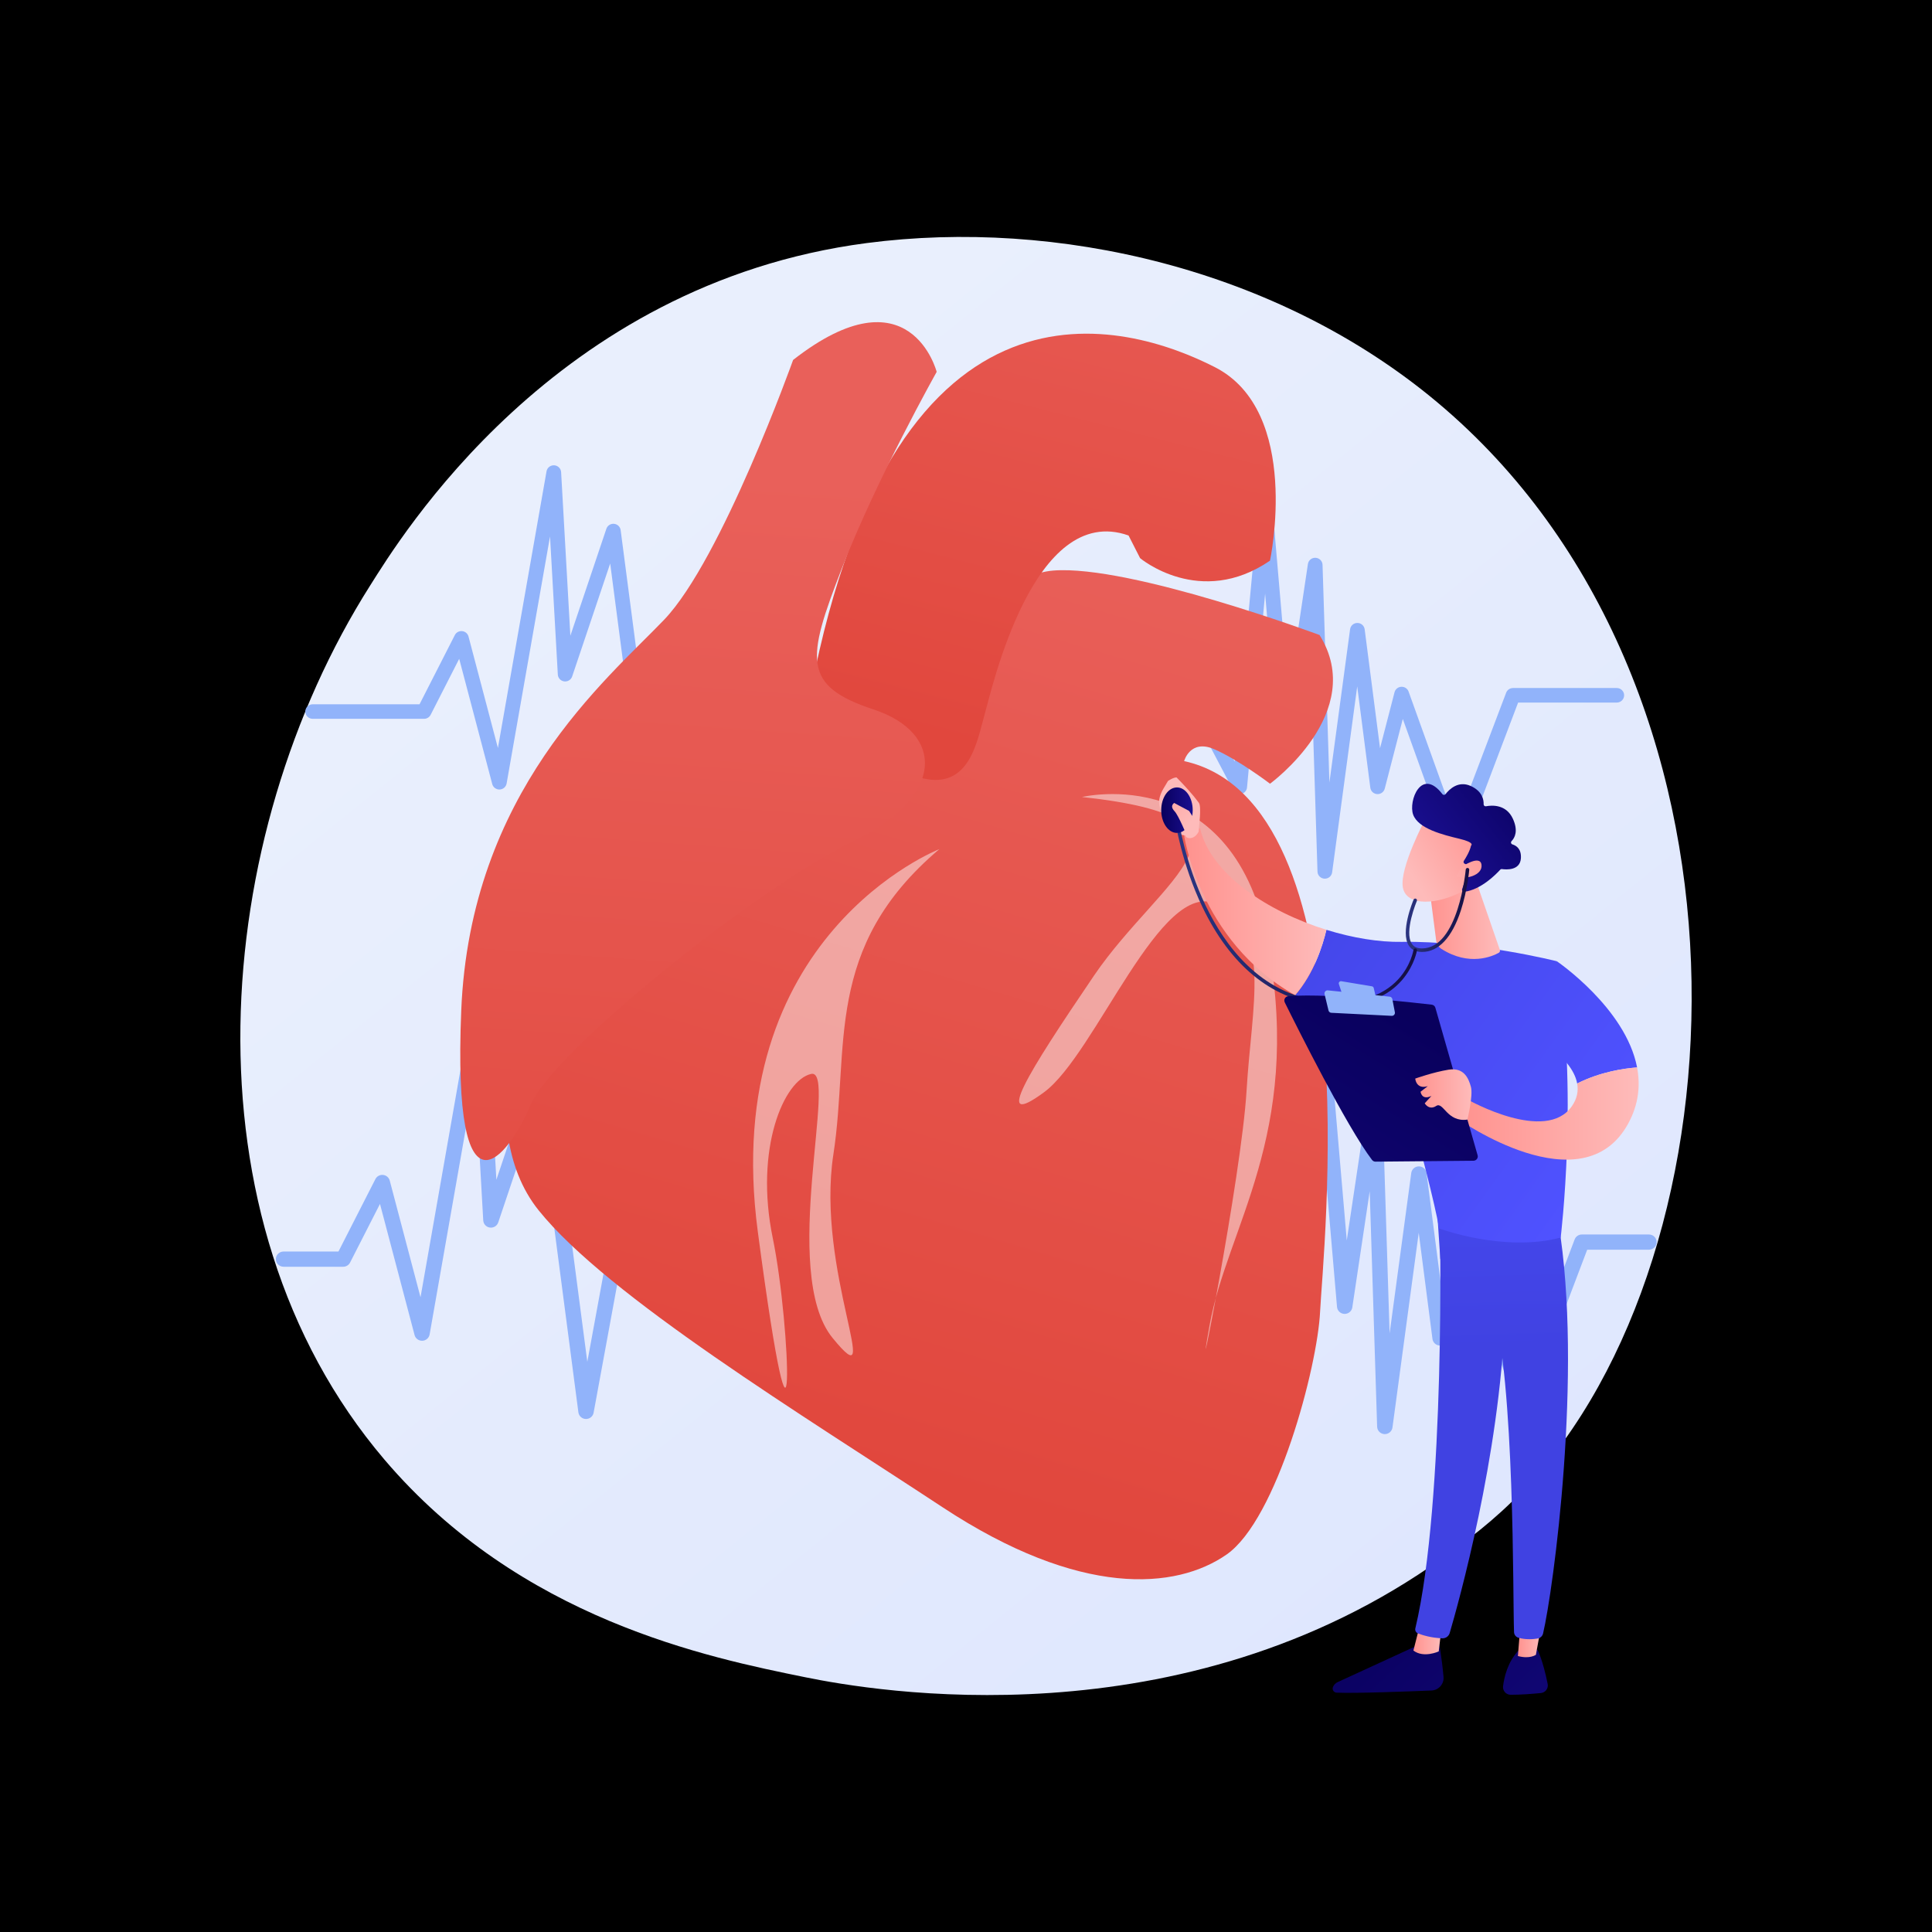 <?xml version="1.0" encoding="utf-8"?>
<!-- Generator: Adobe Illustrator 27.5.0, SVG Export Plug-In . SVG Version: 6.00 Build 0)  -->
<svg version="1.1" xmlns="http://www.w3.org/2000/svg" xmlns:xlink="http://www.w3.org/1999/xlink" x="0px" y="0px"
	 viewBox="0 0 3710 3710" style="enable-background:new 0 0 3710 3710;" xml:space="preserve">
<g id="Background">
	<g>
		<g>
			<rect style="fill:#000000;" width="3710px" height="3710px"/>
		</g>
	</g>
</g>
<g id="Illustration">
	<g>
		<linearGradient id="SVGID_1_" gradientUnits="userSpaceOnUse" x1="3610.857" y1="4081.411" x2="1119.382" y2="987.156">
			<stop  offset="0" style="stop-color:#DAE3FE"/>
			<stop  offset="1" style="stop-color:#E9EFFD"/>
		</linearGradient>
		<path style="fill:url(#SVGID_1_);" d="M2925.436,2861.149c-57.228,60.247-111.376,99.1-154.159,129.797
			c-502.893,360.831-1097.948,255.651-1224.415,229.964c-186.751-37.93-547.736-111.248-808.721-418.162
			c-394.85-464.335-333.366-1195.882-27.094-1678.786c56.022-88.331,351.946-578.591,953.411-657.214
			c364-47.581,788.307,48.385,1095.578,305.817C3405.028,1312.939,3359.111,2404.59,2925.436,2861.149z"/>
		<path style="fill:#91B3FA;" d="M2544.091,1687.322c-0.242,0-0.481-0.006-0.726-0.018c-7.342-0.368-13.172-6.247-13.402-13.513
			l-13.613-431.973l-31.914,213.125c-1.048,7.01-7.308,12.114-14.41,11.913c-7.167-0.22-13.028-5.713-13.635-12.777l-26.997-314.139
			l-34.782,372.3c-0.576,6.169-5.193,11.226-11.345,12.421c-6.128,1.193-12.356-1.763-15.25-7.259l-93.604-177.886h-944.045
			l-56.764,308.621c-1.245,6.774-7.308,11.637-14.258,11.463c-6.962-0.176-12.753-5.342-13.647-12.17l-73.969-565.327
			l-73.041,216.962c-2.141,6.36-8.577,10.315-15.272,9.432c-6.721-0.888-11.855-6.371-12.234-13.065l-14.985-265.3l-83.362,474.413
			c-1.137,6.475-6.689,11.292-13.33,11.564c-6.603,0.251-12.577-4.068-14.255-10.429l-63.462-240.539l-54.85,107.544
			c-2.402,4.707-7.28,7.677-12.612,7.677H600.44c-7.801,0-14.125-6.253-14.125-13.966c0-7.714,6.324-13.966,14.125-13.966H805.63
			l67.773-132.885c2.645-5.187,8.266-8.218,14.105-7.598c5.844,0.614,10.692,4.74,12.176,10.363l56.465,214.019l93.349-531.256
			c1.229-6.995,7.581-11.969,14.737-11.551c7.168,0.412,12.882,6.075,13.284,13.163l17.744,314.115l69.154-205.42
			c2.08-6.18,8.211-10.119,14.76-9.49c6.557,0.626,11.805,5.65,12.651,12.11l70.233,536.779l42.622-231.728
			c1.221-6.641,7.07-11.467,13.897-11.467h964.406c5.27,0,10.1,2.899,12.531,7.52l75.383,143.262l45.018-481.839
			c0.671-7.186,6.768-12.681,14.064-12.681c0.018,0,0.034,0,0.052,0c7.317,0.027,13.402,5.575,14.021,12.784l30.209,351.526
			l37.305-249.131c1.07-7.153,7.394-12.308,14.79-11.898c7.302,0.42,13.074,6.28,13.301,13.509l13.178,418.149l39.708-294.414
			c0.938-6.941,6.925-12.12,14.002-12.12c0,0,0.025,0,0.04,0c7.093,0.02,13.071,5.237,13.972,12.195l29.516,228.305l27.843-107.457
			c1.542-5.951,6.836-10.208,13.043-10.487c6.269-0.268,11.872,3.489,13.95,9.276l91.544,254.698l95.771-252.523
			c2.069-5.451,7.338-9.062,13.227-9.062h199.235c7.801,0,14.125,6.253,14.125,13.966s-6.324,13.966-14.125,13.966h-189.448
			l-105.914,279.274c-2.084,5.493-7.424,8.973-13.35,9.062c-5.931-0.052-11.201-3.763-13.187-9.29l-88.993-247.604l-34.681,133.852
			c-1.683,6.491-7.795,10.898-14.557,10.473c-6.765-0.414-12.277-5.521-13.138-12.167l-25.169-194.665l-48.169,357.141
			C2557.143,1682.169,2551.126,1687.322,2544.091,1687.322z"/>
		<path style="fill:#91B3FA;" d="M2659.284,2753.9c-0.253,0-0.504-0.006-0.76-0.019c-7.686-0.386-13.79-6.54-14.031-14.148
			l-14.253-452.259l-33.412,223.133c-1.097,7.34-7.651,12.683-15.087,12.472c-7.503-0.23-13.639-5.981-14.275-13.377
			l-28.264-328.891l-36.416,389.783c-0.604,6.459-5.437,11.754-11.878,13.004c-6.415,1.249-12.937-1.845-15.966-7.6l-97.999-186.24
			H1199.321l-59.43,323.114c-1.303,7.092-7.651,12.183-14.928,12.001c-7.288-0.184-13.352-5.593-14.288-12.742l-77.442-591.875
			l-76.471,227.15c-2.242,6.659-8.98,10.8-15.989,9.875c-7.036-0.93-12.412-6.67-12.808-13.678l-15.689-277.758L825,2562.539
			c-1.191,6.78-7.003,11.822-13.956,12.107c-6.913,0.263-13.168-4.258-14.925-10.919l-66.442-251.834l-57.426,112.595
			c-2.515,4.928-7.622,8.038-13.205,8.038h-114.49c-8.168,0-14.788-6.546-14.788-14.622c0-8.076,6.621-14.622,14.788-14.622h105.385
			l70.956-139.126c2.77-5.431,8.654-8.604,14.768-7.955c6.118,0.643,11.194,4.963,12.747,10.849l59.117,224.069l97.733-556.203
			c1.287-7.324,7.937-12.531,15.429-12.093c7.505,0.432,13.487,6.361,13.907,13.781l18.577,328.865l72.402-215.067
			c2.177-6.47,8.596-10.594,15.453-9.935c6.865,0.655,12.359,5.915,13.245,12.679l73.531,561.986l44.624-242.61
			c1.279-6.952,7.402-12.006,14.549-12.006h1198.939c5.517,0,10.575,3.035,13.12,7.873l78.923,149.989l47.132-504.465
			c0.703-7.524,7.086-13.277,14.724-13.277c0.02,0,0.035,0,0.055,0c7.661,0.028,14.031,5.837,14.679,13.384l31.628,368.034
			l39.057-260.831c1.12-7.489,7.741-12.886,15.485-12.456c7.645,0.439,13.688,6.575,13.925,14.143l13.797,437.785l41.573-308.24
			c0.982-7.267,7.25-12.689,14.66-12.689c0,0,0.026,0,0.042,0c7.426,0.021,13.684,5.483,14.628,12.767l30.902,239.026l29.15-112.503
			c1.614-6.23,7.157-10.687,13.656-10.979c6.563-0.281,12.43,3.652,14.605,9.712l95.843,266.658l100.268-264.381
			c2.166-5.707,7.683-9.488,13.848-9.488h128.787c8.168,0,14.788,6.546,14.788,14.622c0,8.076-6.621,14.622-14.788,14.622h-118.54
			l-110.888,292.388c-2.182,5.751-7.773,9.394-13.976,9.488c-6.21-0.054-11.727-3.939-13.806-9.726l-93.173-259.231l-36.31,140.138
			c-1.762,6.795-8.161,11.409-15.241,10.965c-7.083-0.433-12.853-5.78-13.755-12.739l-26.352-203.807l-50.431,373.912
			C2672.949,2748.506,2666.649,2753.9,2659.284,2753.9z"/>
		<g>
			
				<linearGradient id="SVGID_00000075878153765658493000000002800116508732688780_" gradientUnits="userSpaceOnUse" x1="1604.3" y1="2801.666" x2="2145.665" y2="985.311">
				<stop  offset="0" style="stop-color:#E1473D"/>
				<stop  offset="1" style="stop-color:#E9605A"/>
			</linearGradient>
			<path style="fill:url(#SVGID_00000075878153765658493000000002800116508732688780_);" d="M1018.6,1868.69
				c0,0-117.28,289.656,15.669,455.372c132.95,165.717,510.418,395.39,775.468,570.109
				c265.051,174.719,448.839,158.277,545.646,90.979c96.807-67.298,174.703-360.229,179.607-466.893
				c4.904-106.666,99.109-977.228-261.103-1056.753c0,0,11.48-42.667,57.431-22.984c45.951,19.684,107.496,66.442,107.496,66.442
				s187.869-137.056,95.128-285.549c0,0-363.503-135.318-511.191-123.805c-147.687,11.512-337.992,297.079-450.385,384.891
				C1459.974,1568.311,1088.325,1769.398,1018.6,1868.69z"/>
			
				<linearGradient id="SVGID_00000128450466632074632880000002272321069362060988_" gradientUnits="userSpaceOnUse" x1="1931.329" y1="1455.326" x2="2260.195" y2="165.16">
				<stop  offset="0" style="stop-color:#E1473D"/>
				<stop  offset="1" style="stop-color:#E9605A"/>
			</linearGradient>
			<path style="fill:url(#SVGID_00000128450466632074632880000002272321069362060988_);" d="M1557.571,1324.607
				c0,0,122.661,147.714,213.96,169.828c91.298,22.114,105.23-73.886,119.17-122.298c13.94-48.411,93.464-408.623,276.447-343.836
				l22.161,43.483c0,0,114.886,96.798,249.431,4.879c0,0,61.487-286.364-105.909-371.666
				C2165.434,619.695,1720.702,483.571,1557.571,1324.607z"/>
			
				<linearGradient id="SVGID_00000063635568301705843370000017507734974773884293_" gradientUnits="userSpaceOnUse" x1="1252.835" y1="2794.079" x2="1387.761" y2="905.113">
				<stop  offset="0" style="stop-color:#E1473D"/>
				<stop  offset="1" style="stop-color:#E9605A"/>
			</linearGradient>
			<path style="fill:url(#SVGID_00000063635568301705843370000017507734974773884293_);" d="M1522.999,691.191
				c0,0-136.956,383.195-247.703,498.905C1164.55,1305.804,902.849,1520,885.693,1940.917
				c-17.156,420.918,89.484,283.056,133.772,179.665c44.289-103.39,437.251-417.708,616.925-503.892
				c179.674-86.183,178.011-209.258,40.98-254.361c-137.031-45.104-128.835-95.976-60.764-270.753
				c68.07-174.777,182.084-377.46,182.084-377.46S1747.784,515.565,1522.999,691.191z"/>
			<path style="opacity:0.48;fill:#FFFFFF;" d="M1803.773,1630.609c0,0-424.167,164.994-348.582,734.405
				c75.585,569.411,64.031,183.78,28.72,12.302c-35.312-171.478,21.28-303.587,73.79-315.083
				c52.509-11.497-61.47,381.541,41.114,507.059c102.584,125.518-32.843-129.633,1.579-352.813
				C1632.098,2010.91,1579.811,1820.182,1803.773,1630.609z"/>
			<path style="opacity:0.48;fill:#FFFFFF;" d="M2077.801,1530.46c0,0,295.366-70.615,358.607,289.573
				c63.241,360.187-80.315,536.618-113.922,726.158c-33.607,189.541,61.487-286.364,71.303-452.106
				c9.817-165.742,49.176-305.233-57.497-357.726c-106.674-52.493-232.15,288.034-331.417,361.076
				c-99.268,73.041-32.826-34.455,95.958-224.013C2229.619,1683.866,2460.98,1572.239,2077.801,1530.46z"/>
		</g>
		<g>
			
				<linearGradient id="SVGID_00000094586690769837398300000015778224609833994630_" gradientUnits="userSpaceOnUse" x1="174.068" y1="3100.715" x2="-429.784" y2="3757.537" gradientTransform="matrix(-1 0 0 1 2745.867 0)">
				<stop  offset="0" style="stop-color:#09005D"/>
				<stop  offset="1" style="stop-color:#1A0F91"/>
			</linearGradient>
			<path style="fill:url(#SVGID_00000094586690769837398300000015778224609833994630_);" d="M2762.677,3149.644
				c0,0,6.253,35.403,9.32,70.447c1.199,13.698-9.361,25.589-23.098,26.161c-46.669,1.944-146.498,5.723-182.32,4.125
				c-5.385-0.24-8.905-5.753-6.912-10.762l0,0c1.669-4.197,4.891-7.59,8.994-9.476l164.9-75.787L2762.677,3149.644z"/>
			
				<linearGradient id="SVGID_00000103266434650730674020000001007888693588395916_" gradientUnits="userSpaceOnUse" x1="-21.932" y1="3149.498" x2="31.704" y2="3149.498" gradientTransform="matrix(-1 0 0 1 2745.867 0)">
				<stop  offset="0" style="stop-color:#FEBBBA"/>
				<stop  offset="1" style="stop-color:#FF928E"/>
			</linearGradient>
			<path style="fill:url(#SVGID_00000103266434650730674020000001007888693588395916_);" d="M2767.799,3128.842l-5.025,42.347
				c0,0-28.885,13.447-48.612-1.695l11.963-47.191L2767.799,3128.842z"/>
			
				<linearGradient id="SVGID_00000111172598236152811590000007213623177716693130_" gradientUnits="userSpaceOnUse" x1="-30.506" y1="1682.937" x2="-55.802" y2="2593.641" gradientTransform="matrix(-1 0 0 1 2745.867 0)">
				<stop  offset="0" style="stop-color:#4F52FF"/>
				<stop  offset="1" style="stop-color:#4042E2"/>
			</linearGradient>
			<path style="fill:url(#SVGID_00000111172598236152811590000007213623177716693130_);" d="M2764.023,2332.714
				c2.171,11.058,11.65,551.848-46.157,794.193c-0.943,3.955,1.062,8.031,4.826,9.568c8.866,3.623,26.248,8.868,47.078,9.569
				c6.45,0.217,12.235-3.976,14.055-10.168c16.524-56.227,95.703-337.946,106.032-607.063c11.541-300.712,0-10.24,0-10.24
				l-6.77-185.882L2764.023,2332.714z"/>
			
				<linearGradient id="SVGID_00000150070314565777134490000018030142609960715178_" gradientUnits="userSpaceOnUse" x1="38.604" y1="2976.176" x2="-565.247" y2="3632.997" gradientTransform="matrix(-1 0 0 1 2745.867 0)">
				<stop  offset="0" style="stop-color:#09005D"/>
				<stop  offset="1" style="stop-color:#1A0F91"/>
			</linearGradient>
			<path style="fill:url(#SVGID_00000150070314565777134490000018030142609960715178_);" d="M2952.364,3168.113
				c0,0,9.955,17.874,19.591,65.365c1.741,8.576-4.251,16.786-12.961,17.642c-15.41,1.515-39.134,3.464-58.138,3.333
				c-8.76-0.06-15.596-7.688-14.541-16.385c2.104-17.334,8.663-45.776,28.921-67.943L2952.364,3168.113z"/>
			
				<linearGradient id="SVGID_00000165216508954248579550000016627841542758334140_" gradientUnits="userSpaceOnUse" x1="-215.24" y1="3146.748" x2="-168.929" y2="3146.748" gradientTransform="matrix(-1 0 0 1 2745.867 0)">
				<stop  offset="0" style="stop-color:#FEBBBA"/>
				<stop  offset="1" style="stop-color:#FF928E"/>
			</linearGradient>
			<path style="fill:url(#SVGID_00000165216508954248579550000016627841542758334140_);" d="M2961.107,3113.646l-11.74,64.039
				c0,0-11.607,8.635-34.57,2.376l5.604-68.902L2961.107,3113.646z"/>
			
				<linearGradient id="SVGID_00000089534856304167312290000003508889600470473621_" gradientUnits="userSpaceOnUse" x1="-117.944" y1="1680.508" x2="-143.24" y2="2591.214" gradientTransform="matrix(-1 0 0 1 2745.867 0)">
				<stop  offset="0" style="stop-color:#4F52FF"/>
				<stop  offset="1" style="stop-color:#4042E2"/>
			</linearGradient>
			<path style="fill:url(#SVGID_00000089534856304167312290000003508889600470473621_);" d="M2992.823,2349.309
				c47.277,285.326-10.255,705.204-29.659,787.385c-1.188,5.031-5.249,8.885-10.348,9.731c-8.661,1.436-22.921,2.607-36.979-1.475
				c-4.844-1.408-8.246-5.777-8.444-10.816c-2.603-66.44,2.083-474.321-41.97-635.518c-2.232-8.168-7.221-15.293-14.124-20.2
				l-85.501-60.785l-6.556-98.253L2992.823,2349.309z"/>
			<g>
				
					<linearGradient id="SVGID_00000006683275667919573080000016402292833987276428_" gradientUnits="userSpaceOnUse" x1="-336.753" y1="2250.706" x2="507.229" y2="1643.32" gradientTransform="matrix(-1 0 0 1 2745.867 0)">
					<stop  offset="0" style="stop-color:#4F52FF"/>
					<stop  offset="1" style="stop-color:#4042E2"/>
				</linearGradient>
				<path style="fill:url(#SVGID_00000006683275667919573080000016402292833987276428_);" d="M2691.566,1808.673
					c141.683-2.341,298.014,37.202,298.014,37.202c42.233,246.426,7.386,530.66,7.386,530.66
					c-109.688,28.765-233.422-17.586-233.422-17.586c-18.23-103-103.291-392.877-103.291-392.877
					c-69.225-8.591-126.252-28.564-173.214-54.969c35.822-41.523,52.709-94.358,60.044-125.59
					C2597.177,1801.08,2647.867,1809.396,2691.566,1808.673z"/>
				
					<linearGradient id="SVGID_00000125586795199935739260000013142057569048415361_" gradientUnits="userSpaceOnUse" x1="198.783" y1="1750.174" x2="472.805" y2="1750.174" gradientTransform="matrix(-1 0 0 1 2745.867 0)">
					<stop  offset="0" style="stop-color:#FEBBBA"/>
					<stop  offset="1" style="stop-color:#FF928E"/>
				</linearGradient>
				<path style="fill:url(#SVGID_00000125586795199935739260000013142057569048415361_);" d="M2273.062,1599.983
					c13.918-16.811,31.534-8.858,31.534-8.858c20.849,88.072,130.173,159.483,242.488,194.389
					c-7.335,31.232-24.222,84.068-60.044,125.59C2300.643,1806.3,2273.062,1599.983,2273.062,1599.983z"/>
			</g>
			<g>
				
					<linearGradient id="SVGID_00000086651610994656870560000013000846383428308614_" gradientUnits="userSpaceOnUse" x1="10035.246" y1="1702.489" x2="10215.781" y2="2113.248" gradientTransform="matrix(1 0 0 1 -7701.911 0)">
					<stop  offset="0" style="stop-color:#FEBBBA"/>
					<stop  offset="1" style="stop-color:#FF928E"/>
				</linearGradient>
				<path style="fill:url(#SVGID_00000086651610994656870560000013000846383428308614_);" d="M2302.221,1541.656
					c-11.705-15.958-27.844-33.515-42.923-48.802c-6.611,0.017-16.457,6.876-16.457,6.876c-5.681,10.267-12.612,18.934-15.86,31.353
					c-2.459,9.405-0.955,19.455,3.795,28.015c4.769,8.591,11.274,19.757,17.424,28.496c11.64,16.54,28.239,16.665,28.239,16.665
					c-1.456,4.629,15.408,11.679,25.338-7.256C2302.125,1587.926,2307.644,1549.049,2302.221,1541.656z"/>
			</g>
			
				<linearGradient id="SVGID_00000164506852758650873240000003048406910257978003_" gradientUnits="userSpaceOnUse" x1="-447.967" y1="2096.17" x2="396.013" y2="1488.786" gradientTransform="matrix(-1 0 0 1 2745.867 0)">
				<stop  offset="0" style="stop-color:#4F52FF"/>
				<stop  offset="1" style="stop-color:#4042E2"/>
			</linearGradient>
			<path style="fill:url(#SVGID_00000164506852758650873240000003048406910257978003_);" d="M2935.237,1983.066l54.343-137.19
				c0,0,132.34,89.919,154.104,203.926c-25.005,1.843-70.508,8.346-115.044,30.834
				C3018.852,2026.803,2935.237,1983.066,2935.237,1983.066z"/>
			
				<linearGradient id="SVGID_00000116221248864856013730000017690688070130566278_" gradientUnits="userSpaceOnUse" x1="-400.834" y1="2138.319" x2="-54.057" y2="2138.319" gradientTransform="matrix(-1 0 0 1 2745.867 0)">
				<stop  offset="0" style="stop-color:#FEBBBA"/>
				<stop  offset="1" style="stop-color:#FF928E"/>
			</linearGradient>
			<path style="fill:url(#SVGID_00000116221248864856013730000017690688070130566278_);" d="M2819.587,2112.157
				c0,0,148.583,83.972,198.718,12.27c10.409-14.888,12.897-29.685,10.334-43.791c44.537-22.488,90.04-28.992,115.044-30.834
				c6.562,34.369,3.093,70.924-17.104,107.869c-87.817,160.645-326.656-8.878-326.656-8.878L2819.587,2112.157z"/>
			
				<linearGradient id="SVGID_00000129924513266357023750000003200581091683465088_" gradientUnits="userSpaceOnUse" x1="-134.557" y1="1767.592" x2="2.547" y2="1767.592" gradientTransform="matrix(-1 0 0 1 2745.867 0)">
				<stop  offset="0" style="stop-color:#FEBBBA"/>
				<stop  offset="1" style="stop-color:#FF928E"/>
			</linearGradient>
			<path style="fill:url(#SVGID_00000129924513266357023750000003200581091683465088_);" d="M2835.08,1693.649l45.081,130.372
				c0.748,2.16-0.141,4.551-2.14,5.657c-12.289,6.794-56.563,26.433-109.917-7.394c-5.557-3.524-9.341-9.271-10.185-15.797
				l-14.598-112.839H2835.08z"/>
			<g>
				
					<linearGradient id="SVGID_00000098919001828586988880000012395809473392257433_" gradientUnits="userSpaceOnUse" x1="-5452.144" y1="-1537.588" x2="-5503.378" y2="-1706.572" gradientTransform="matrix(-0.746 -0.666 -0.666 0.746 -2380.468 -803.173)">
					<stop  offset="0" style="stop-color:#FEBBBA"/>
					<stop  offset="1" style="stop-color:#FF928E"/>
				</linearGradient>
				<path style="fill:url(#SVGID_00000098919001828586988880000012395809473392257433_);" d="M2736.99,1572.921
					c0,0-49.504,93.186-43.159,130.828c6.346,37.642,67.698,34.94,121.272,4.368l37.438-100.62L2736.99,1572.921z"/>
				
					<linearGradient id="SVGID_00000173120173147040766360000003233149276119355554_" gradientUnits="userSpaceOnUse" x1="-5498.368" y1="-1832.016" x2="-5455.51" y2="-1587.571" gradientTransform="matrix(-0.746 -0.666 -0.666 0.746 -2380.468 -803.173)">
					<stop  offset="0" style="stop-color:#09005D"/>
					<stop  offset="1" style="stop-color:#1A0F91"/>
				</linearGradient>
				<path style="fill:url(#SVGID_00000173120173147040766360000003233149276119355554_);" d="M2812.736,1658.703
					c-2.178-0.966-2.981-3.629-1.677-5.622c3.966-6.058,11.4-18.42,13.773-29.241c0,0,8.899-5.7-22.651-13.252
					c-31.549-7.552-78.599-19.274-88.488-46.128c-9.643-26.182,15.691-92.027,56.108-39.564c1.538,1.997,4.55,2.042,6.085,0.043
					c6.626-8.624,24.044-26.523,48.229-15.671c22.632,10.155,25.181,26.738,24.871,35.097c-0.091,2.459,2.107,4.37,4.524,3.91
					c11.443-2.182,38.902-4.056,51.718,24.111c10.557,23.201,3.695,36.336-2.553,42.759c-2.025,2.081-1.138,5.508,1.638,6.358
					c7.52,2.302,17.231,8.678,16.259,26.297c-1.344,24.357-28.577,22.211-36.33,21.101c-1.271-0.183-2.551,0.254-3.411,1.206
					c-6.649,7.356-36.602,38.595-69.02,42.361c-2.807,0.326-4.983-2.446-4.063-5.119l14.03-40.782
					c0.651-1.894-0.255-3.972-2.086-4.783L2812.736,1658.703z"/>
				
					<linearGradient id="SVGID_00000019648119766284541190000014664832829925253517_" gradientUnits="userSpaceOnUse" x1="-5504.519" y1="-1538.376" x2="-5550.614" y2="-1690.411" gradientTransform="matrix(-0.746 -0.666 -0.666 0.746 -2380.468 -803.173)">
					<stop  offset="0" style="stop-color:#FEBBBA"/>
					<stop  offset="1" style="stop-color:#FF928E"/>
				</linearGradient>
				<path style="fill:url(#SVGID_00000019648119766284541190000014664832829925253517_);" d="M2807.097,1664.492
					c0,0,35.247-24.183,37.822-3.818c2.576,20.365-31.74,29.498-48.737,21.905L2807.097,1664.492z"/>
			</g>
			
				<linearGradient id="SVGID_00000112629907273576692930000003909979142069077644_" gradientUnits="userSpaceOnUse" x1="2699.483" y1="1747.34" x2="2821.392" y2="1747.34">
				<stop  offset="0" style="stop-color:#2B3582"/>
				<stop  offset="1" style="stop-color:#150E42"/>
			</linearGradient>
			<path style="fill:url(#SVGID_00000112629907273576692930000003909979142069077644_);" d="M2730.637,1828.012
				c-11.44,0-19.9-4.025-25.147-11.964c-17.225-26.048,7.962-85.973,9.042-88.511c0.731-1.715,2.711-2.517,4.424-1.782
				c1.713,0.728,2.513,2.709,1.782,4.424c-0.25,0.588-24.854,59.116-9.619,82.151c3.976,6.012,10.36,8.935,19.518,8.935
				c70.006,0,83.891-150.005,84.022-151.52c0.161-1.856,1.865-3.2,3.653-3.067c1.855,0.161,3.228,1.797,3.067,3.651
				c-0.033,0.39-3.538,39.483-16.118,78.054C2788.277,1800.476,2762.471,1828.012,2730.637,1828.012z"/>
			
				<linearGradient id="SVGID_00000045610191507291555550000014586063559347718297_" gradientUnits="userSpaceOnUse" x1="2256.738" y1="1751.735" x2="2721.008" y2="1751.735">
				<stop  offset="0" style="stop-color:#2B3582"/>
				<stop  offset="1" style="stop-color:#150E42"/>
			</linearGradient>
			<path style="fill:url(#SVGID_00000045610191507291555550000014586063559347718297_);" d="M2569.503,1930.911
				c-10.65,0-22.018-0.662-34.193-2.095c-94.649-11.136-172.851-75.71-226.146-186.739c-40.089-83.52-52.271-164.845-52.389-165.655
				c-0.27-1.845,1.008-3.556,2.849-3.824c1.851-0.277,3.558,1.006,3.824,2.849c0.119,0.804,12.185,81.252,51.869,163.858
				c36.429,75.833,104.304,169.108,220.784,182.811c65.796,7.736,117.464-6.822,149.44-42.108
				c24.067-26.554,28.715-55.586,28.761-55.876c0.277-1.841,1.996-3.121,3.841-2.828c1.841,0.28,3.106,2.001,2.826,3.843
				C2720.797,1826.287,2703.19,1930.911,2569.503,1930.911z"/>
			<g>
				
					<linearGradient id="SVGID_00000040564451654614123190000017029758625094241437_" gradientUnits="userSpaceOnUse" x1="2720.553" y1="1959.364" x2="2161.827" y2="2868.918">
					<stop  offset="0" style="stop-color:#09005D"/>
					<stop  offset="1" style="stop-color:#1A0F91"/>
				</linearGradient>
				<path style="fill:url(#SVGID_00000040564451654614123190000017029758625094241437_);" d="M2837.438,2218.392l-81.09-283.19
					c-0.921-3.215-3.663-5.56-6.985-5.947c-14.692-1.713-57.266-6.526-106.42-10.684c-59.208-5.008-127.967-9.065-169.055-5.614
					c-5.84,0.49-9.37,6.668-6.772,11.924c23.364,47.27,119.474,239.555,167.602,302.545c1.594,2.086,4.06,3.307,6.687,3.282
					l188.145-1.75C2835.026,2228.908,2838.946,2223.654,2837.438,2218.392z"/>
				<path style="fill:#91B3FA;" d="M2634.533,1894.019l-58.794-9.796c-3.131-0.522-5.696,2.47-4.7,5.485l5.82,17.635
					c0.506,1.536,1.846,2.647,3.448,2.86l56.576,7.557c2.927,0.391,5.34-2.268,4.668-5.144l-3.604-15.397
					C2637.559,1895.561,2636.213,1894.298,2634.533,1894.019z"/>
				<path style="fill:#91B3FA;" d="M2678.555,1943.792l-4.844-25.228c-0.486-2.53-2.575-4.442-5.137-4.702l-118.748-12.049
					c-3.998-0.406-7.198,3.257-6.26,7.162l7.55,31.438c0.604,2.516,2.794,4.332,5.376,4.462l116.042,5.842
					C2676.311,1950.906,2679.268,1947.506,2678.555,1943.792z"/>
				
					<linearGradient id="SVGID_00000009580477811682961610000007973742877646059669_" gradientUnits="userSpaceOnUse" x1="-79.803" y1="2101.96" x2="28.232" y2="2101.96" gradientTransform="matrix(-1 0 0 1 2745.867 0)">
					<stop  offset="0" style="stop-color:#FEBBBA"/>
					<stop  offset="1" style="stop-color:#FF928E"/>
				</linearGradient>
				<path style="fill:url(#SVGID_00000009580477811682961610000007973742877646059669_);" d="M2817.847,2149.972
					c0,0,11.297-46.449,6.74-62.928c-4.557-16.479-13.385-37.667-42.813-32.958c-29.427,4.708-64.14,17.104-64.14,17.104
					s1.754,21.465,24.119,14.54l-13.868,10.731c0,0,1.981,17.187,20.873,8.005l-12.898,14.231c0,0,8.112,14.115,22.011,5.063
					C2771.769,2114.706,2778.432,2155.565,2817.847,2149.972z"/>
			</g>
			
				<linearGradient id="SVGID_00000095321917406720903110000003519053093749401784_" gradientUnits="userSpaceOnUse" x1="2229.864" y1="1555.768" x2="2290.36" y2="1555.768">
				<stop  offset="0" style="stop-color:#09005D"/>
				<stop  offset="1" style="stop-color:#1A0F91"/>
			</linearGradient>
			<path style="fill:url(#SVGID_00000095321917406720903110000003519053093749401784_);" d="M2290.36,1555.768
				c0,24.131-13.542,43.692-30.248,43.692c-16.706,0-30.248-19.561-30.248-43.692c0-24.13,13.542-43.691,30.248-43.691
				C2276.817,1512.077,2290.36,1531.638,2290.36,1555.768z"/>
			
				<linearGradient id="SVGID_00000156555893565533838810000017481489042083006094_" gradientUnits="userSpaceOnUse" x1="1004.228" y1="1765.161" x2="1080.956" y2="1647.192" gradientTransform="matrix(-0.977 0.213 0.213 0.977 2888.039 -355.333)">
				<stop  offset="0" style="stop-color:#FEBBBA"/>
				<stop  offset="1" style="stop-color:#FF928E"/>
			</linearGradient>
			<path style="fill:url(#SVGID_00000156555893565533838810000017481489042083006094_);" d="M2254.672,1541.908l28.664,15.215
				l12.053,18.752l-16.333,28.631c0,0-16.101-38.913-23.406-46.501C2248.347,1550.418,2250.215,1545.569,2254.672,1541.908z"/>
		</g>
	</g>
</g>
</svg>
